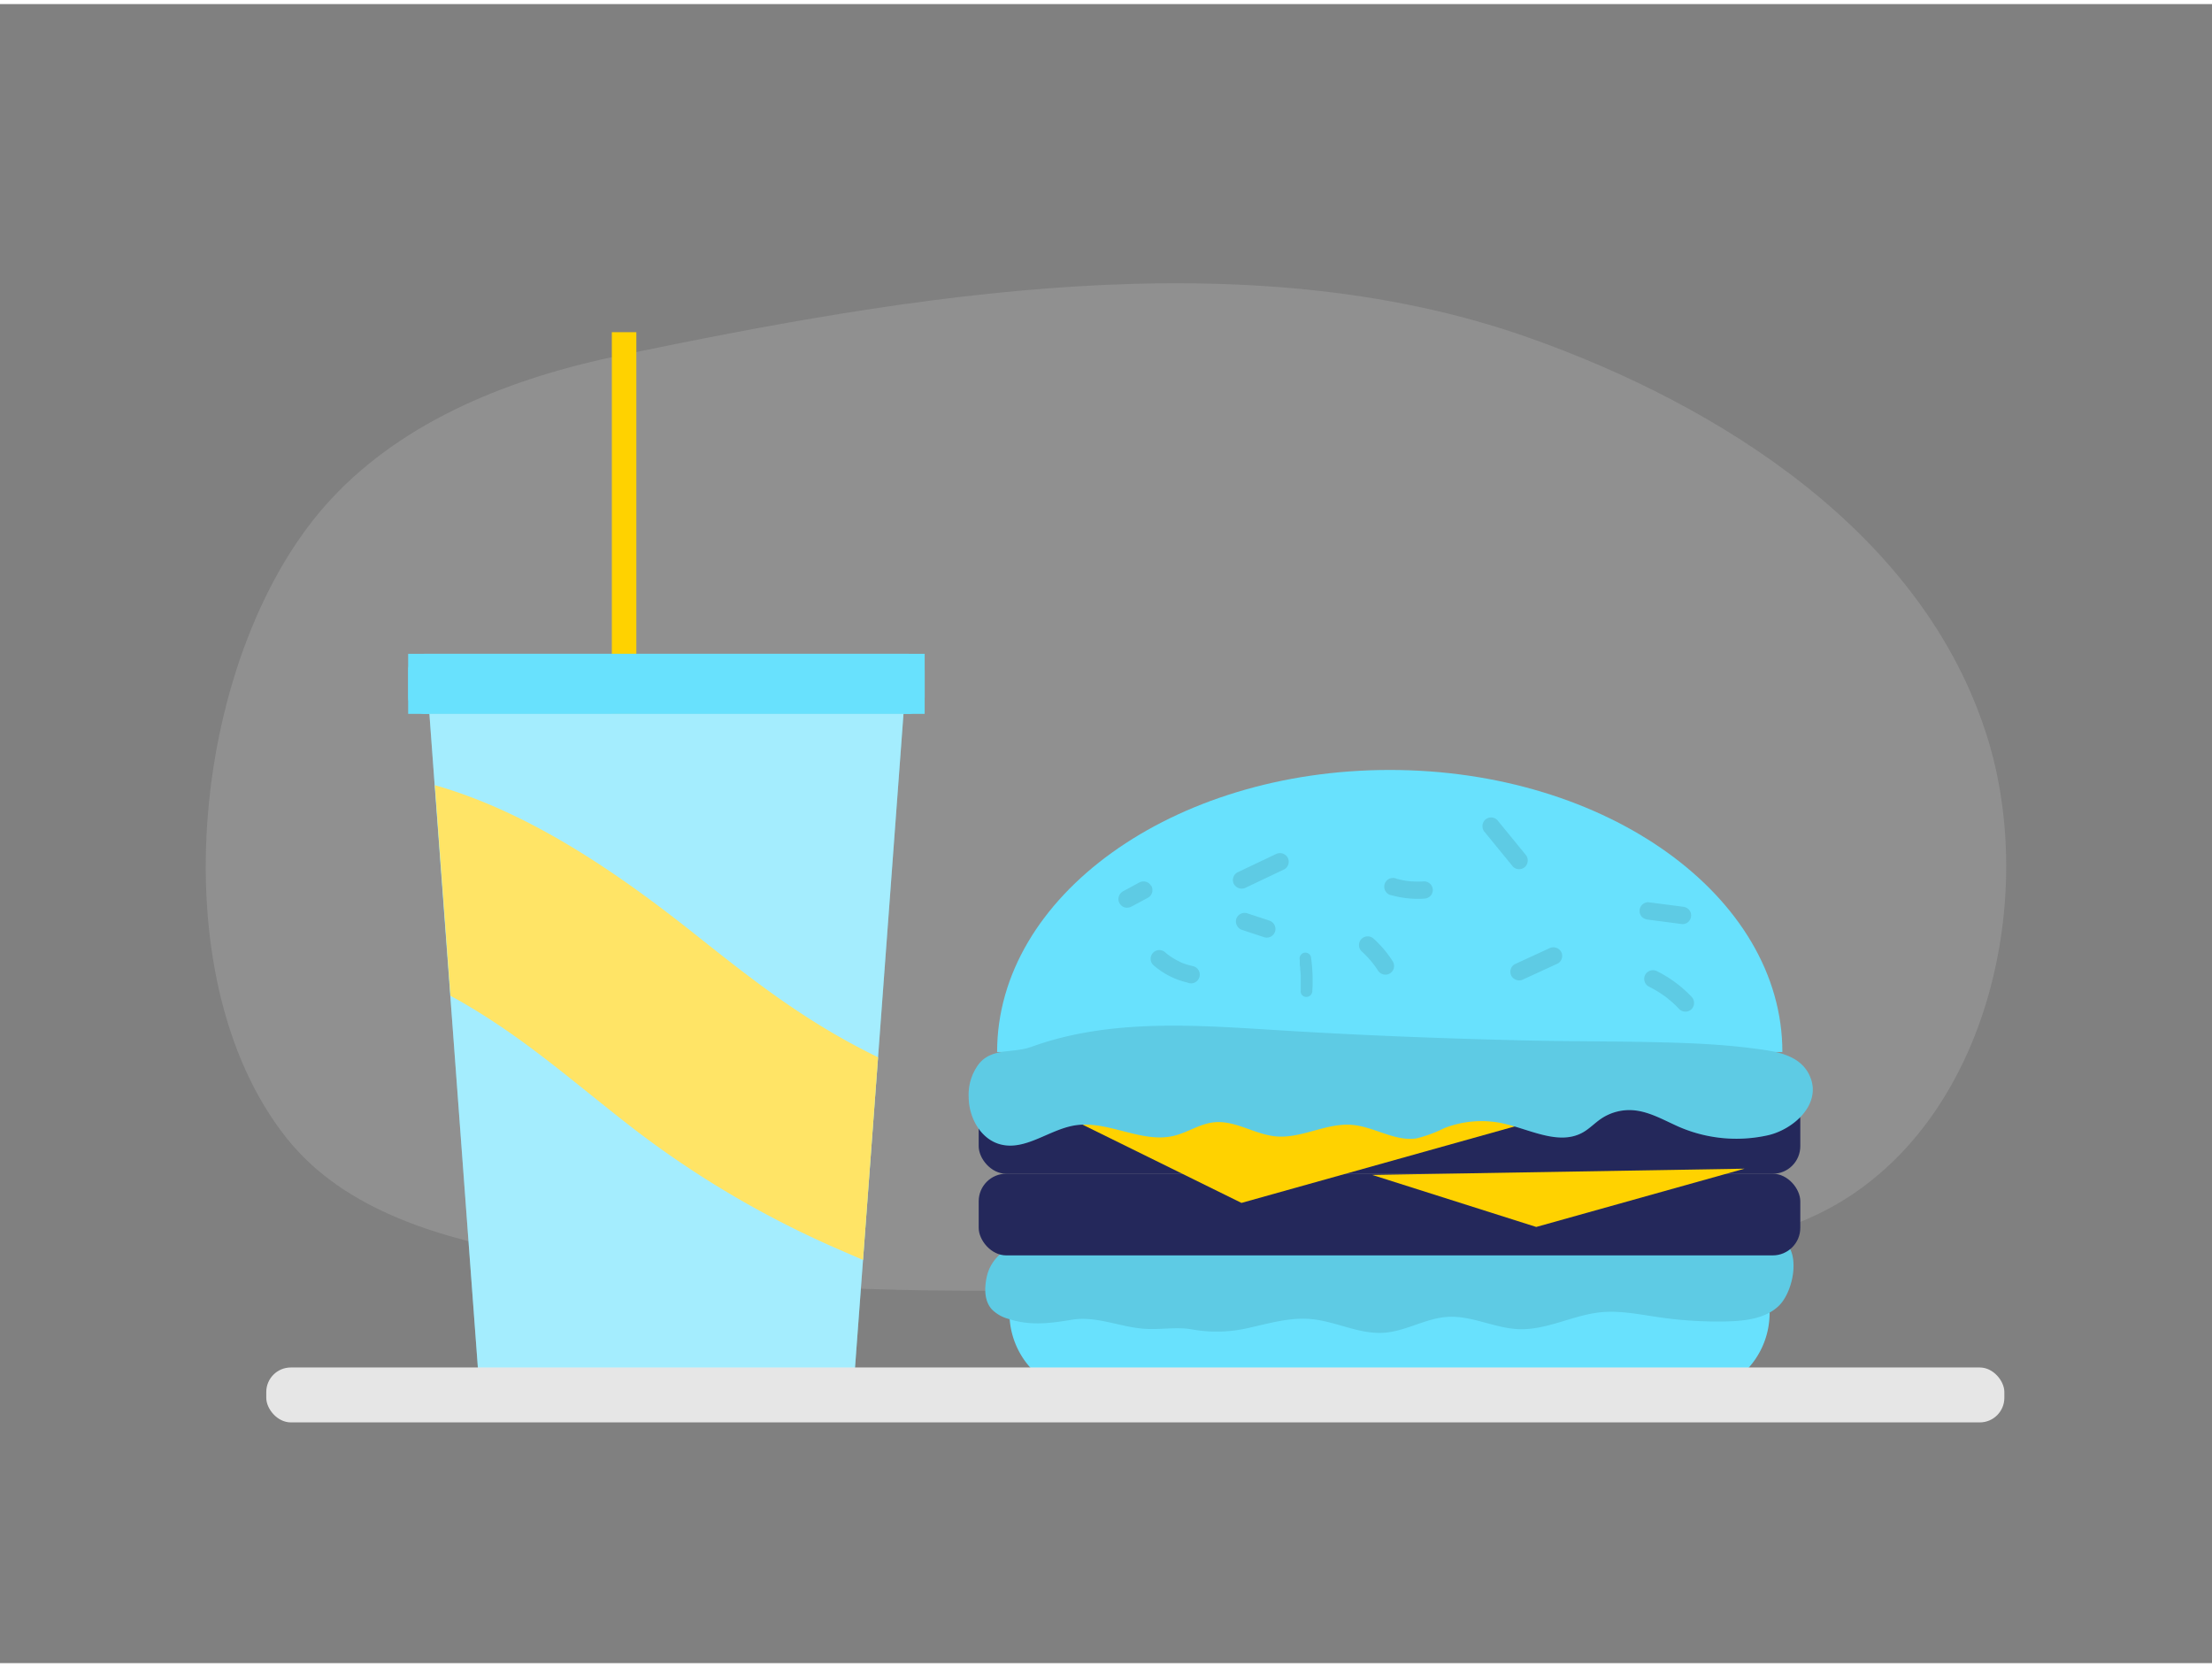 <svg id="Layer_1" data-name="Layer 1" xmlns="http://www.w3.org/2000/svg" viewBox="0 0 400 300" width="406" height="306" class="illustration styles_illustrationTablet__1DWOa"><rect x="0" y="0" width="400" height="300" fill="#808080" stroke="none"/><title>_</title><path d="M359.4,132.67c-11.5-37-48.39-60.16-83.06-72.39C225,42.16,164.17,52.73,112.17,63.51c-19.37,4-38.82,11.49-52.3,26-25,26.85-31.71,86-7.95,115.67,10.58,13.2,28.24,18.13,44.89,21.11,63.35,11.32,128.33,5.05,192.51.36,14.88-1.09,30.38-2.28,43.22-9.87C359.79,200.63,368.29,161.26,359.4,132.67Z" fill="#dddbdb" opacity="0.18"></path><rect x="110.64" y="59.33" width="4.43" height="79.15" fill="#ffd200"></rect><rect x="73.81" y="117.49" width="93.4" height="10.86" fill="#68e1fd"></rect><rect x="73.81" y="117.49" width="93.4" height="10.86" rx="2.98" fill="#68e1fd"></rect><polygon points="163.38 128.35 158.78 190.45 156.06 227.09 154.25 251.5 86.78 251.5 81.43 179.34 78.6 141.24 77.65 128.35 163.38 128.35" fill="#68e1fd"></polygon><path d="M158.78,190.45l-2.72,36.64c-1.34-.57-2.69-1.16-4.06-1.76a176,176,0,0,1-37.06-21.68C103.72,195,95.1,187.08,83,180.18l-1.53-.84-2.83-38.1c17.28,4.94,33.28,16,47.38,27.23,10.29,8.18,19.63,15.51,32.16,21.68Z" fill="#ffd200"></path><g opacity="0.4"><polygon points="163.38 128.35 158.78 190.45 156.06 227.09 154.25 251.5 86.78 251.5 81.43 179.34 78.6 141.24 77.65 128.35 163.38 128.35" fill="#fff"></polygon><path d="M158.78,190.45l-2.72,36.64c-1.34-.57-2.69-1.16-4.06-1.76a176,176,0,0,1-37.06-21.68C103.72,195,95.1,187.08,83,180.18l-1.53-.84-2.83-38.1c17.28,4.94,33.28,16,47.38,27.23,10.29,8.18,19.63,15.51,32.16,21.68Z" fill="#fff"></path></g><path d="M182.54,230.83H320a0,0,0,0,1,0,0v5.86a14.81,14.81,0,0,1-14.81,14.81H197.35a14.81,14.81,0,0,1-14.81-14.81v-5.86A0,0,0,0,1,182.54,230.83Z" fill="#68e1fd"></path><path d="M183.91,224.09c-2.64,1.25-4.82,3.08-5.47,6.06-.43,2-.48,4.3.9,5.86a6.59,6.59,0,0,0,2.9,1.7c4,1.34,7.56.86,11.55.2,4.51-.75,8.77,1.36,13.29,1.64,2.93.18,5.48-.37,8.29.07a25.24,25.24,0,0,0,9.72-.08c3.95-.84,7.9-2.11,11.93-1.76,4.5.39,8.73,2.79,13.24,2.48,4-.28,7.54-2.63,11.52-2.87,4.38-.27,8.52,2.07,12.91,2.22,5.07.17,9.77-2.56,14.81-3.06,3.53-.34,7.07.42,10.59.92a73.52,73.52,0,0,0,12.14.74c3.42-.08,7.17-.53,9.53-2.92,2.17-2.21,3.42-7.44,1.89-10.29-1.39-2.6-5.71-3.41-8.42-4.13-31.94-8.57-65.68-9.2-98.72-6.52a69.48,69.48,0,0,0-14.25,2.23,36.58,36.58,0,0,0-10.52,5.08A42.68,42.68,0,0,0,183.91,224.09Z" fill="#68e1fd"></path><path d="M183.91,224.09c-2.64,1.25-4.82,3.08-5.47,6.06-.43,2-.48,4.3.9,5.86a6.59,6.59,0,0,0,2.9,1.7c4,1.34,7.56.86,11.55.2,4.51-.75,8.77,1.36,13.29,1.64,2.93.18,5.48-.37,8.29.07a25.24,25.24,0,0,0,9.72-.08c3.95-.84,7.9-2.11,11.93-1.76,4.5.39,8.73,2.79,13.24,2.48,4-.28,7.54-2.63,11.52-2.87,4.38-.27,8.52,2.07,12.91,2.22,5.07.17,9.77-2.56,14.81-3.06,3.53-.34,7.07.42,10.59.92a73.52,73.52,0,0,0,12.14.74c3.42-.08,7.17-.53,9.53-2.92,2.17-2.21,3.42-7.44,1.89-10.29-1.39-2.6-5.71-3.41-8.42-4.13-31.94-8.57-65.68-9.2-98.72-6.52a69.48,69.48,0,0,0-14.25,2.23,36.58,36.58,0,0,0-10.52,5.08A42.68,42.68,0,0,0,183.91,224.09Z" opacity="0.1"></path><rect x="176.98" y="196.74" width="148.57" height="14.77" rx="4.98" fill="#24285b"></rect><rect x="176.98" y="211.5" width="148.57" height="14.77" rx="4.98" fill="#24285b"></rect><polygon points="277.8 221.13 315.46 210.59 248.14 211.72 277.8 221.13" fill="#ffd200"></polygon><path d="M180.31,189.49c0-28.17,31.77-51,71-51s71,22.84,71,51Z" fill="#68e1fd"></path><polyline points="189.24 199.42 224.5 216.78 296.09 196.74 189.24 198.53" fill="#ffd200"></polyline><path d="M177,191.67a9.22,9.22,0,0,0-1.83,5.94c0,3.68,2.13,7.61,5.68,8.57,4.54,1.23,8.82-2.64,13.46-3.41,6-1,12.1,3.31,18,1.87,2.45-.6,4.64-2.15,7.15-2.43,3.85-.44,7.4,2.18,11.26,2.54,4.66.42,9.13-2.48,13.79-2.08,4,.34,7.65,3,11.59,2.45a23.22,23.22,0,0,0,5-1.83,18.42,18.42,0,0,1,10.71-.88c4.87,1.07,10.11,4.06,14.45,1.61,1.17-.67,2.11-1.67,3.22-2.43a9.14,9.14,0,0,1,5.81-1.57c2.61.19,5,1.47,7.37,2.57a26.13,26.13,0,0,0,16.85,2c4.61-.95,9.95-5.52,7.81-10.63-1.75-4.17-6.63-4.64-10.55-5.15s-8.2-.79-12.25-.94c-9.75-.36-19.5-.25-29.24-.48-14.7-.35-29.38-.92-44.05-1.83-14.86-.91-30.45-2.17-44.72,3C183.21,189.76,179.35,188.7,177,191.67Z" fill="#68e1fd"></path><path d="M177,191.67a9.22,9.22,0,0,0-1.83,5.94c0,3.68,2.13,7.61,5.68,8.57,4.54,1.23,8.82-2.64,13.46-3.41,6-1,12.1,3.31,18,1.87,2.45-.6,4.64-2.15,7.15-2.43,3.85-.44,7.4,2.18,11.26,2.54,4.66.42,9.13-2.48,13.79-2.08,4,.34,7.65,3,11.59,2.45a23.22,23.22,0,0,0,5-1.83,18.42,18.42,0,0,1,10.71-.88c4.87,1.07,10.11,4.06,14.45,1.61,1.17-.67,2.11-1.67,3.22-2.43a9.14,9.14,0,0,1,5.81-1.57c2.61.19,5,1.47,7.37,2.57a26.13,26.13,0,0,0,16.85,2c4.61-.95,9.95-5.52,7.81-10.63-1.75-4.17-6.63-4.64-10.55-5.15s-8.2-.79-12.25-.94c-9.75-.36-19.5-.25-29.24-.48-14.7-.35-29.38-.92-44.05-1.83-14.86-.91-30.45-2.17-44.72,3C183.21,189.76,179.35,188.7,177,191.67Z" opacity="0.1"></path><path d="M232.83,154.3a1.62,1.62,0,0,0-2.16-.57l-6.94,3.3a1.58,1.58,0,0,0-.57,2.15,1.62,1.62,0,0,0,2.16.57l6.94-3.3A1.58,1.58,0,0,0,232.83,154.3Z" opacity="0.1"></path><path d="M215.55,173.92a13.78,13.78,0,0,1-1.43-.41l-.34-.13-.17-.07h0L213,173a12.36,12.36,0,0,1-1.27-.74l-.56-.4-.09-.07-.32-.27a1.64,1.64,0,0,0-1.11-.46,1.58,1.58,0,0,0-1.12,2.69,14.24,14.24,0,0,0,6.17,3.18,1.58,1.58,0,1,0,.84-3Z" opacity="0.1"></path><path d="M257.52,158.64a16.78,16.78,0,0,1-3.09-.08,16.59,16.59,0,0,1-1.86-.39,1.58,1.58,0,1,0-.84,3,17.71,17.71,0,0,0,5.79.59,1.71,1.71,0,0,0,1.12-.46,1.63,1.63,0,0,0,.46-1.12A1.59,1.59,0,0,0,257.52,158.64Z" opacity="0.1"></path><path d="M251.88,173.14a19.87,19.87,0,0,0-3.44-4.1,1.66,1.66,0,0,0-1.12-.46,1.59,1.59,0,0,0-1.11.46,1.57,1.57,0,0,0-.46,1.12,1.55,1.55,0,0,0,.46,1.11,18.13,18.13,0,0,1,2.11,2.27,14.16,14.16,0,0,1,.84,1.19,1.65,1.65,0,0,0,.94.72,1.57,1.57,0,0,0,1.94-1.1A1.6,1.6,0,0,0,251.88,173.14Z" opacity="0.1"></path><path d="M305.35,163.68a1.82,1.82,0,0,0-1.11-.47l-6.18-.8a1.57,1.57,0,0,0-1.57,1.57,1.57,1.57,0,0,0,.46,1.12,1.87,1.87,0,0,0,1.11.46l6.18.81a1.55,1.55,0,0,0,1.11-.46,1.59,1.59,0,0,0,.46-1.12A1.53,1.53,0,0,0,305.35,163.68Z" opacity="0.1"></path><path d="M282.28,171.33a1.62,1.62,0,0,0-2.16-.57l-6.21,2.86a1.58,1.58,0,0,0-.57,2.16,1.63,1.63,0,0,0,2.16.56l6.22-2.86A1.58,1.58,0,0,0,282.28,171.33Z" opacity="0.1"></path><path d="M275.82,153.74l-5.07-6.2a1.59,1.59,0,0,0-2.23,0,1.62,1.62,0,0,0,0,2.23l5.07,6.2a1.57,1.57,0,0,0,2.23,0A1.63,1.63,0,0,0,275.82,153.74Z" opacity="0.1"></path><path d="M229.48,165.71l-4-1.32a1.59,1.59,0,0,0-1.94,1.1,1.63,1.63,0,0,0,1.11,1.94l4,1.32a1.58,1.58,0,0,0,1.94-1.1A1.61,1.61,0,0,0,229.48,165.71Z" opacity="0.1"></path><path d="M208.14,159.42a1.58,1.58,0,0,0-.94-.72,1.68,1.68,0,0,0-1.22.16l-2.95,1.6a1.64,1.64,0,0,0-.72.95,1.57,1.57,0,0,0,1.1,1.94,1.7,1.7,0,0,0,1.21-.16l3-1.61a1.58,1.58,0,0,0,.56-2.16Z" opacity="0.1"></path><path d="M305.89,179.51a22.34,22.34,0,0,0-6.19-4.6,1.61,1.61,0,0,0-2.16.56,1.59,1.59,0,0,0,.56,2.16,20.87,20.87,0,0,1,3.1,1.89l.32.24c-.37-.27,0,0,.11.1l.7.58c.46.41.91.85,1.33,1.3a1.59,1.59,0,0,0,2.23,0A1.61,1.61,0,0,0,305.89,179.51Z" opacity="0.1"></path><path d="M237.06,172.29a1.05,1.05,0,0,0-1.29-.73,1.07,1.07,0,0,0-.73,1.29s0,.19,0,.22,0,.24,0,.37,0,.46.07.69c0,.48.08,1,.1,1.45,0,1,0,1.93,0,2.9a1,1,0,0,0,1.05,1.05,1.08,1.08,0,0,0,1.05-1.05A30.56,30.56,0,0,0,237.06,172.29Z" opacity="0.1"></path><rect x="48.15" y="246.54" width="314.3" height="9.93" rx="4.44" fill="#e6e6e6"></rect></svg>